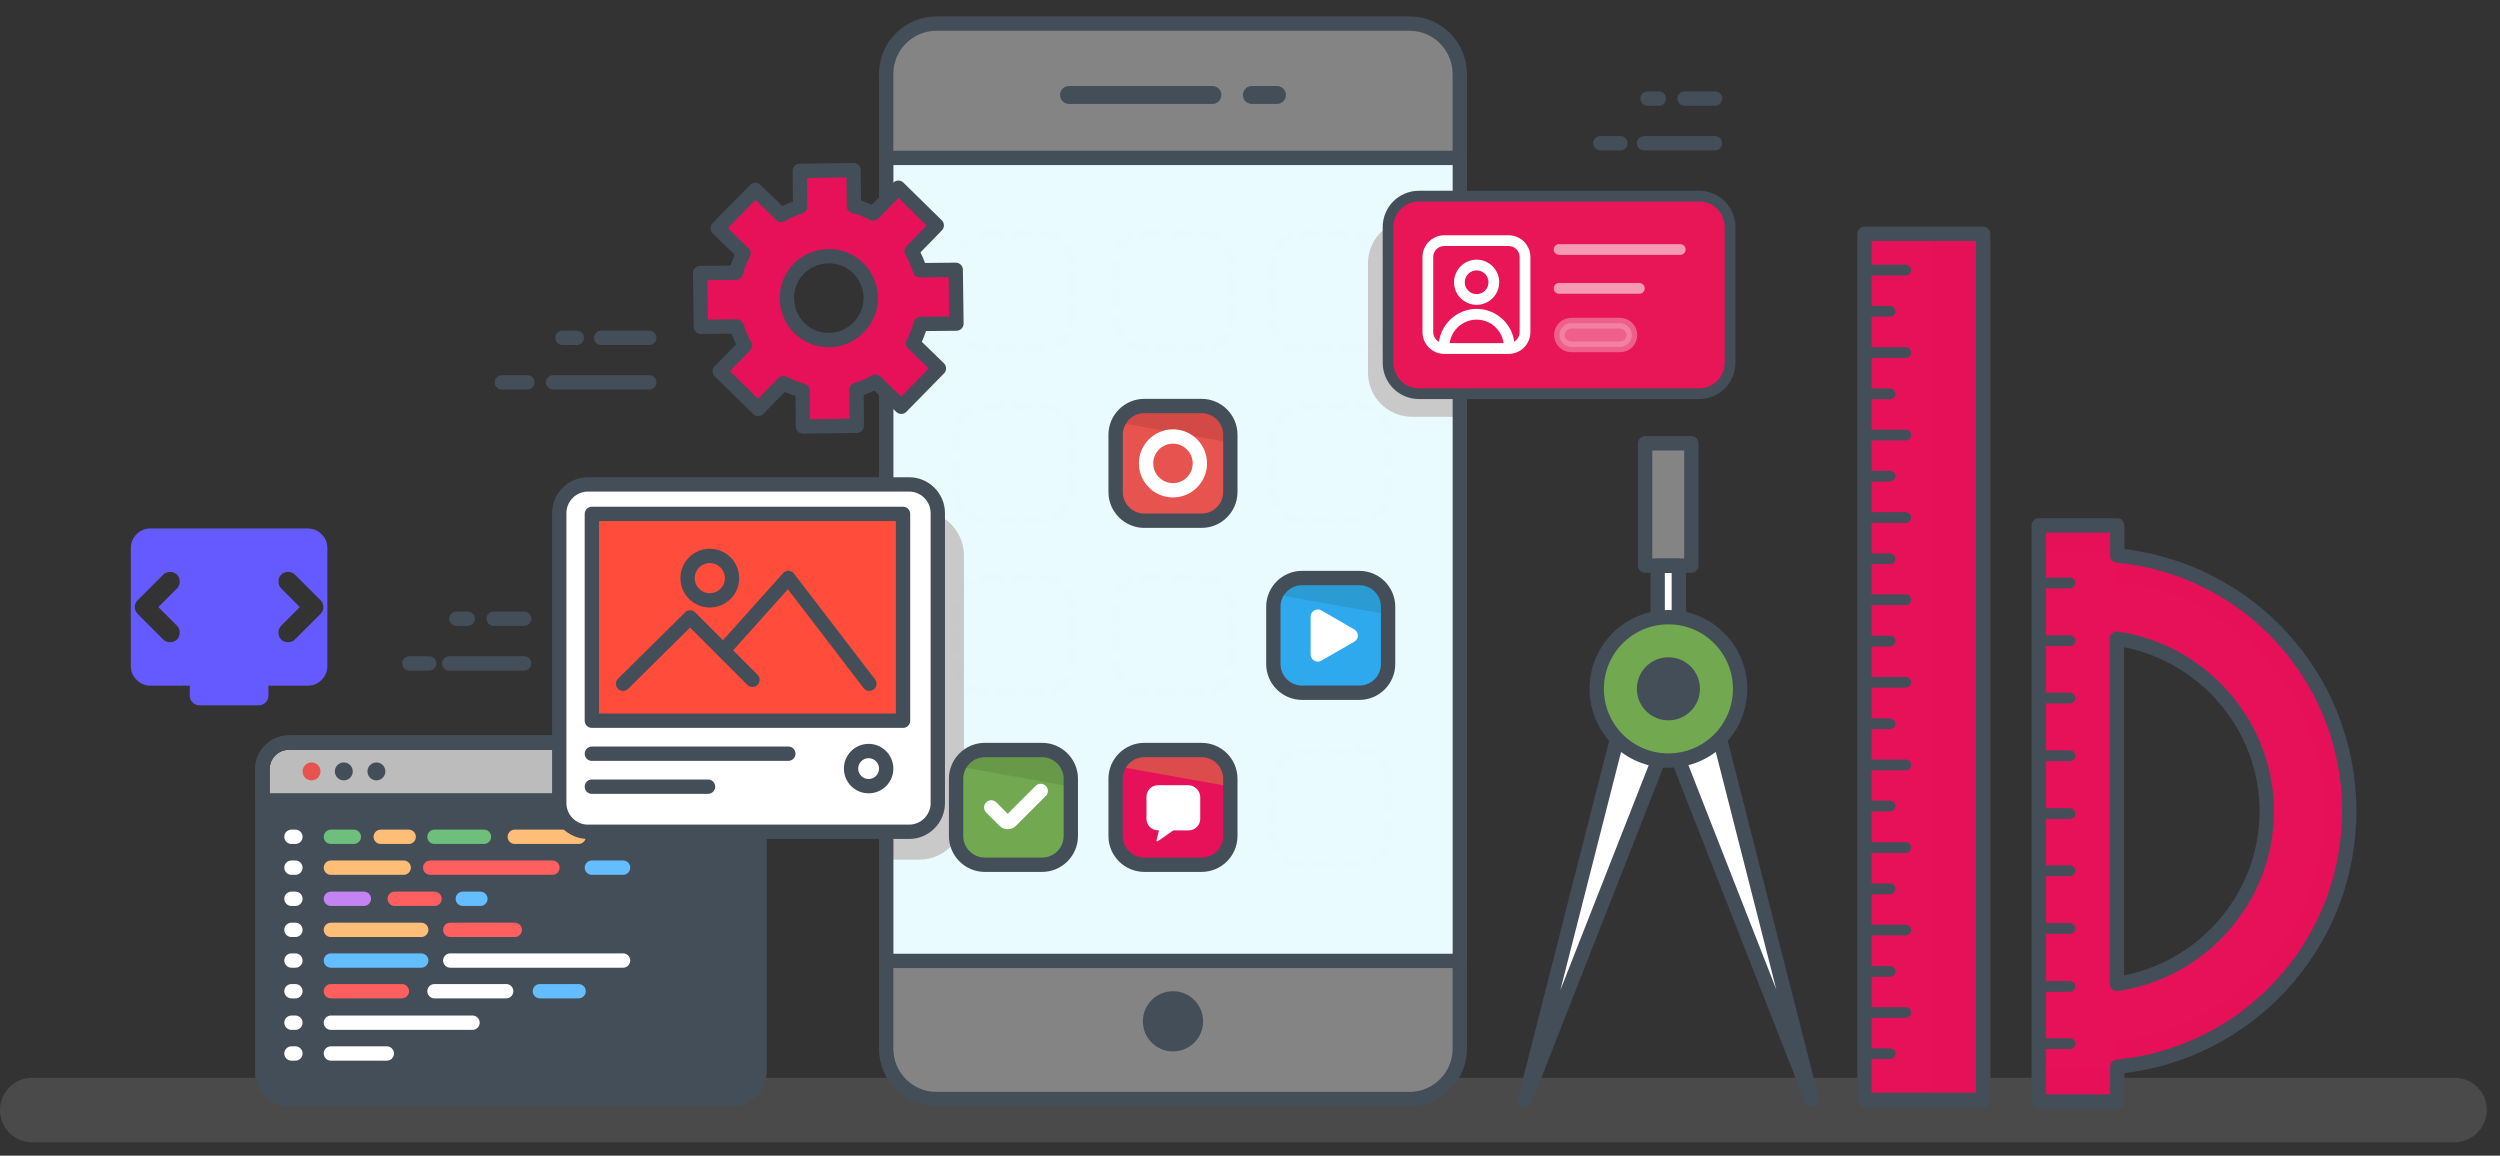 <svg width="106" height="49" viewBox="0 0 106 49" fill="none" xmlns="http://www.w3.org/2000/svg">
<rect x="0" y="0" width="106" height="49" fill="#333333" stroke="none"/>
<path opacity="0.28" d="M104.059 48.435H1.368C0.608 48.435 0 47.827 0 47.067C0 46.307 0.608 45.699 1.368 45.699H104.074C104.834 45.699 105.442 46.307 105.442 47.067C105.427 47.827 104.819 48.435 104.059 48.435Z" fill="#848484"/>
<path d="M99.606 34.392C99.606 28.737 95.319 24.086 89.771 23.554V22.277H86.442V46.704H89.771V45.229C95.304 44.697 99.606 40.046 99.606 34.392ZM89.756 41.718V27.081C93.313 27.597 96.11 30.683 96.11 34.407C96.11 38.116 93.313 41.201 89.756 41.718Z" fill="#E61158"/>
<path opacity="0.29" d="M89.756 23.554V22.277H86.427V46.704H89.756V45.229C95.304 44.697 99.591 40.061 99.591 34.392C99.606 28.737 95.304 24.086 89.756 23.554ZM89.756 44.105V45.366H86.64V23.387H89.756V24.679C94.635 25.15 98.572 29.315 98.572 34.392C98.587 39.468 94.65 43.633 89.756 44.105Z" fill="#E61158"/>
<path d="M99.606 34.392C99.606 28.737 95.319 24.086 89.771 23.554V22.277H86.442V46.704H89.771V45.229C95.304 44.697 99.606 40.046 99.606 34.392ZM89.756 41.718V27.081C93.313 27.597 96.11 30.683 96.11 34.407C96.11 38.116 93.313 41.201 89.756 41.718Z" stroke="#444E59" stroke-width="0.608" stroke-miterlimit="10" stroke-linecap="round" stroke-linejoin="round"/>
<path d="M87.765 44.25H86.427" stroke="#444E59" stroke-width="0.456" stroke-miterlimit="10" stroke-linecap="round" stroke-linejoin="round"/>
<path d="M87.765 41.824H86.427" stroke="#444E59" stroke-width="0.456" stroke-miterlimit="10" stroke-linecap="round" stroke-linejoin="round"/>
<path d="M87.765 39.367H86.427" stroke="#444E59" stroke-width="0.456" stroke-miterlimit="10" stroke-linecap="round" stroke-linejoin="round"/>
<path d="M87.765 36.922H86.427" stroke="#444E59" stroke-width="0.456" stroke-miterlimit="10" stroke-linecap="round" stroke-linejoin="round"/>
<path d="M87.765 34.496H86.427" stroke="#444E59" stroke-width="0.456" stroke-miterlimit="10" stroke-linecap="round" stroke-linejoin="round"/>
<path d="M87.765 32.043H86.427" stroke="#444E59" stroke-width="0.456" stroke-miterlimit="10" stroke-linecap="round" stroke-linejoin="round"/>
<path d="M87.765 29.598H86.427" stroke="#444E59" stroke-width="0.456" stroke-miterlimit="10" stroke-linecap="round" stroke-linejoin="round"/>
<path d="M87.765 27.164H86.427" stroke="#444E59" stroke-width="0.456" stroke-miterlimit="10" stroke-linecap="round" stroke-linejoin="round"/>
<path d="M87.765 24.719H86.427" stroke="#444E59" stroke-width="0.456" stroke-miterlimit="10" stroke-linecap="round" stroke-linejoin="round"/>
<path d="M84.086 9.914H79.055V46.637H84.086V9.914Z" fill="#E61158"/>
<path d="M84.086 9.914H79.055V46.637H84.086V9.914Z" fill="#E61158"/>
<path opacity="0.29" d="M84.086 9.914H81.898V46.637H84.086V9.914Z" fill="#E61158"/>
<path d="M84.086 9.914H79.055V46.637H84.086V9.914Z" stroke="#444E59" stroke-width="0.608" stroke-miterlimit="10" stroke-linecap="round" stroke-linejoin="round"/>
<path d="M80.803 42.93H79.055" stroke="#444E59" stroke-width="0.456" stroke-miterlimit="10" stroke-linecap="round" stroke-linejoin="round"/>
<path d="M80.134 44.676H79.055" stroke="#444E59" stroke-width="0.456" stroke-miterlimit="10" stroke-linecap="round" stroke-linejoin="round"/>
<path d="M80.803 39.434H79.055" stroke="#444E59" stroke-width="0.456" stroke-miterlimit="10" stroke-linecap="round" stroke-linejoin="round"/>
<path d="M80.134 41.188H79.055" stroke="#444E59" stroke-width="0.456" stroke-miterlimit="10" stroke-linecap="round" stroke-linejoin="round"/>
<path d="M80.803 35.938H79.055" stroke="#444E59" stroke-width="0.456" stroke-miterlimit="10" stroke-linecap="round" stroke-linejoin="round"/>
<path d="M80.134 37.688H79.055" stroke="#444E59" stroke-width="0.456" stroke-miterlimit="10" stroke-linecap="round" stroke-linejoin="round"/>
<path d="M80.803 32.434H79.055" stroke="#444E59" stroke-width="0.456" stroke-miterlimit="10" stroke-linecap="round" stroke-linejoin="round"/>
<path d="M80.134 34.176H79.055" stroke="#444E59" stroke-width="0.456" stroke-miterlimit="10" stroke-linecap="round" stroke-linejoin="round"/>
<path d="M80.803 28.93H79.055" stroke="#444E59" stroke-width="0.456" stroke-miterlimit="10" stroke-linecap="round" stroke-linejoin="round"/>
<path d="M80.134 30.688H79.055" stroke="#444E59" stroke-width="0.456" stroke-miterlimit="10" stroke-linecap="round" stroke-linejoin="round"/>
<path d="M80.803 25.43H79.055" stroke="#444E59" stroke-width="0.456" stroke-miterlimit="10" stroke-linecap="round" stroke-linejoin="round"/>
<path d="M80.134 27.184H79.055" stroke="#444E59" stroke-width="0.456" stroke-miterlimit="10" stroke-linecap="round" stroke-linejoin="round"/>
<path d="M80.803 21.945H79.055" stroke="#444E59" stroke-width="0.456" stroke-miterlimit="10" stroke-linecap="round" stroke-linejoin="round"/>
<path d="M80.134 23.691H79.055" stroke="#444E59" stroke-width="0.456" stroke-miterlimit="10" stroke-linecap="round" stroke-linejoin="round"/>
<path d="M80.803 18.445H79.055" stroke="#444E59" stroke-width="0.456" stroke-miterlimit="10" stroke-linecap="round" stroke-linejoin="round"/>
<path d="M80.134 20.191H79.055" stroke="#444E59" stroke-width="0.456" stroke-miterlimit="10" stroke-linecap="round" stroke-linejoin="round"/>
<path d="M80.803 14.949H79.055" stroke="#444E59" stroke-width="0.456" stroke-miterlimit="10" stroke-linecap="round" stroke-linejoin="round"/>
<path d="M80.134 16.699H79.055" stroke="#444E59" stroke-width="0.456" stroke-miterlimit="10" stroke-linecap="round" stroke-linejoin="round"/>
<path d="M80.803 11.453H79.055" stroke="#444E59" stroke-width="0.456" stroke-miterlimit="10" stroke-linecap="round" stroke-linejoin="round"/>
<path d="M80.134 13.199H79.055" stroke="#444E59" stroke-width="0.456" stroke-miterlimit="10" stroke-linecap="round" stroke-linejoin="round"/>
<path d="M71.714 18.797H69.753V23.98H71.714V18.797Z" fill="#848484"/>
<path opacity="0.25" d="M70.483 18.797H69.753V23.98H70.483V18.797Z" fill="#848484"/>
<path d="M71.714 18.797H69.753V23.98H71.714V18.797Z" stroke="#444E59" stroke-width="0.608" stroke-miterlimit="10" stroke-linecap="round" stroke-linejoin="round"/>
<path d="M71.182 23.992H70.285V26.5H71.182V23.992Z" fill="white"/>
<path d="M71.182 23.992H70.285V26.5H71.182V23.992Z" stroke="#444E59" stroke-width="0.608" stroke-miterlimit="10" stroke-linecap="round" stroke-linejoin="round"/>
<path d="M69.221 28.738L64.661 46.629L71.592 28.982L69.221 28.738Z" fill="white"/>
<path d="M69.221 28.738L64.661 46.629L71.592 28.982L69.221 28.738Z" stroke="#444E59" stroke-width="0.608" stroke-miterlimit="10" stroke-linecap="round" stroke-linejoin="round"/>
<path d="M72.261 28.738L76.821 46.629L69.905 28.982L72.261 28.738Z" fill="white"/>
<path d="M72.261 28.738L76.821 46.629L69.905 28.982L72.261 28.738Z" stroke="#444E59" stroke-width="0.608" stroke-miterlimit="10" stroke-linecap="round" stroke-linejoin="round"/>
<path d="M70.741 32.248C72.42 32.248 73.781 30.887 73.781 29.208C73.781 27.529 72.42 26.168 70.741 26.168C69.062 26.168 67.701 27.529 67.701 29.208C67.701 30.887 69.062 32.248 70.741 32.248Z" fill="#71A850"/>
<path opacity="0.4" d="M68.552 29.208C68.552 27.673 69.692 26.411 71.166 26.198C71.03 26.183 70.893 26.168 70.741 26.168C69.069 26.168 67.701 27.536 67.701 29.208C67.701 30.88 69.069 32.248 70.741 32.248C70.878 32.248 71.03 32.233 71.166 32.218C69.692 32.005 68.552 30.743 68.552 29.208Z" fill="#71A850"/>
<path d="M70.741 32.248C72.42 32.248 73.781 30.887 73.781 29.208C73.781 27.529 72.42 26.168 70.741 26.168C69.062 26.168 67.701 27.529 67.701 29.208C67.701 30.887 69.062 32.248 70.741 32.248Z" stroke="#444E59" stroke-width="0.608" stroke-miterlimit="10" stroke-linecap="round" stroke-linejoin="round"/>
<path d="M70.741 30.239C71.311 30.239 71.774 29.776 71.774 29.206C71.774 28.635 71.311 28.172 70.741 28.172C70.17 28.172 69.707 28.635 69.707 29.206C69.707 29.776 70.17 30.239 70.741 30.239Z" fill="#444E59"/>
<path d="M70.741 30.239C71.311 30.239 71.774 29.776 71.774 29.206C71.774 28.635 71.311 28.172 70.741 28.172C70.17 28.172 69.707 28.635 69.707 29.206C69.707 29.776 70.17 30.239 70.741 30.239Z" stroke="#444E59" stroke-width="0.608" stroke-miterlimit="10" stroke-linecap="round" stroke-linejoin="round"/>
<path d="M59.766 46.6H39.702C38.532 46.6 37.574 45.642 37.574 44.472V3.128C37.574 1.958 38.532 1 39.702 1H59.766C60.937 1 61.894 1.958 61.894 3.128V44.472C61.894 45.642 60.937 46.6 59.766 46.6Z" fill="#848484"/>
<path opacity="0.28" d="M59.766 1H58.49C59.66 1 60.618 1.958 60.618 3.128V44.472C60.618 45.642 59.66 46.6 58.49 46.6H59.782C60.952 46.6 61.91 45.642 61.91 44.472V3.128C61.894 1.942 60.937 1 59.766 1Z" fill="#848484"/>
<path opacity="0.48" d="M38.836 44.472V3.128C38.836 1.958 39.794 1 40.964 1H39.702C38.532 1 37.574 1.958 37.574 3.128V44.472C37.574 45.642 38.532 46.6 39.702 46.6H40.964C39.794 46.6 38.836 45.642 38.836 44.472Z" fill="#848484"/>
<path d="M59.766 46.6H39.702C38.532 46.6 37.574 45.642 37.574 44.472V3.128C37.574 1.958 38.532 1 39.702 1H59.766C60.937 1 61.894 1.958 61.894 3.128V44.472C61.894 45.642 60.937 46.6 59.766 46.6Z" stroke="#444E59" stroke-width="0.608" stroke-miterlimit="10" stroke-linecap="round" stroke-linejoin="round"/>
<path d="M61.897 40.743V6.695H37.577V40.743H61.897Z" fill="#E9FBFF"/>
<path d="M61.773 17.672H59.873C58.839 17.672 58.003 16.836 58.003 15.803V11.166C58.003 10.133 58.839 9.297 59.873 9.297H61.773V17.672Z" fill="#C9C9C9"/>
<path d="M38.973 36.45H37.574V21.66H38.973C40.022 21.66 40.873 22.511 40.873 23.56V34.55C40.858 35.599 40.022 36.45 38.973 36.45Z" fill="#C9C9C9"/>
<path d="M61.897 40.743V6.695H37.577V40.743H61.897Z" stroke="#444E59" stroke-width="0.608" stroke-miterlimit="10" stroke-linecap="round" stroke-linejoin="round"/>
<path d="M53.079 4.027H54.143" stroke="#444E59" stroke-width="0.76" stroke-miterlimit="10" stroke-linecap="round" stroke-linejoin="round"/>
<path d="M45.326 4.027H51.406" stroke="#444E59" stroke-width="0.76" stroke-miterlimit="10" stroke-linecap="round" stroke-linejoin="round"/>
<path opacity="0.29" d="M49.734 44.989C50.658 44.989 51.406 44.24 51.406 43.316C51.406 42.393 50.658 41.645 49.734 41.645C48.811 41.645 48.062 42.393 48.062 43.316C48.062 44.24 48.811 44.989 49.734 44.989Z" fill="#848484"/>
<path d="M49.734 44.581C50.44 44.581 51.011 44.009 51.011 43.304C51.011 42.599 50.44 42.027 49.734 42.027C49.029 42.027 48.458 42.599 48.458 43.304C48.458 44.009 49.029 44.581 49.734 44.581Z" fill="#444E59"/>
<g opacity="0.3">
<g opacity="0.3">
<g opacity="0.3">
<path opacity="0.3" d="M44.187 36.68H41.755C41.086 36.68 40.539 36.133 40.539 35.464V33.032C40.539 32.364 41.086 31.816 41.755 31.816H44.187C44.856 31.816 45.403 32.364 45.403 33.032V35.464C45.403 36.133 44.856 36.68 44.187 36.68Z" stroke="#444E59" stroke-width="0.304" stroke-linecap="round" stroke-linejoin="round" stroke-dasharray="0.62 0.62"/>
</g>
<g opacity="0.3">
<path opacity="0.3" d="M57.639 36.68H55.207C54.538 36.68 53.991 36.133 53.991 35.464V33.032C53.991 32.364 54.538 31.816 55.207 31.816H57.639C58.307 31.816 58.855 32.364 58.855 33.032V35.464C58.855 36.133 58.307 36.68 57.639 36.68Z" stroke="#444E59" stroke-width="0.304" stroke-linecap="round" stroke-linejoin="round" stroke-dasharray="0.62 0.62"/>
</g>
<g opacity="0.3">
<path opacity="0.3" d="M50.951 36.68H48.519C47.85 36.68 47.303 36.133 47.303 35.464V33.032C47.303 32.364 47.85 31.816 48.519 31.816H50.951C51.62 31.816 52.167 32.364 52.167 33.032V35.464C52.167 36.133 51.62 36.68 50.951 36.68Z" stroke="#444E59" stroke-width="0.304" stroke-linecap="round" stroke-linejoin="round" stroke-dasharray="0.62 0.62"/>
</g>
</g>
<g opacity="0.3">
<g opacity="0.3">
<path opacity="0.3" d="M44.187 29.38H41.755C41.086 29.38 40.539 28.832 40.539 28.164V25.732C40.539 25.063 41.086 24.516 41.755 24.516H44.187C44.856 24.516 45.403 25.063 45.403 25.732V28.164C45.403 28.832 44.856 29.38 44.187 29.38Z" stroke="#444E59" stroke-width="0.304" stroke-linecap="round" stroke-linejoin="round" stroke-dasharray="0.62 0.62"/>
</g>
<g opacity="0.3">
<path opacity="0.3" d="M57.639 29.38H55.206C54.538 29.38 53.99 28.832 53.99 28.164V25.732C53.99 25.063 54.538 24.516 55.206 24.516H57.639C58.307 24.516 58.855 25.063 58.855 25.732V28.164C58.855 28.832 58.307 29.38 57.639 29.38Z" stroke="#444E59" stroke-width="0.304" stroke-linecap="round" stroke-linejoin="round" stroke-dasharray="0.62 0.62"/>
</g>
<g opacity="0.3">
<path opacity="0.3" d="M50.951 29.38H48.519C47.85 29.38 47.303 28.832 47.303 28.164V25.732C47.303 25.063 47.85 24.516 48.519 24.516H50.951C51.62 24.516 52.167 25.063 52.167 25.732V28.164C52.167 28.832 51.62 29.38 50.951 29.38Z" stroke="#444E59" stroke-width="0.304" stroke-linecap="round" stroke-linejoin="round" stroke-dasharray="0.62 0.62"/>
</g>
</g>
<g opacity="0.3">
<g opacity="0.3">
<path opacity="0.3" d="M44.187 22.075H41.755C41.086 22.075 40.538 21.528 40.538 20.859V18.427C40.538 17.758 41.086 17.211 41.755 17.211H44.187C44.855 17.211 45.403 17.758 45.403 18.427V20.859C45.403 21.528 44.855 22.075 44.187 22.075Z" stroke="#444E59" stroke-width="0.304" stroke-linecap="round" stroke-linejoin="round" stroke-dasharray="0.62 0.62"/>
</g>
<g opacity="0.3">
<path opacity="0.3" d="M57.638 22.075H55.206C54.537 22.075 53.99 21.528 53.99 20.859V18.427C53.99 17.758 54.537 17.211 55.206 17.211H57.638C58.307 17.211 58.854 17.758 58.854 18.427V20.859C58.854 21.528 58.307 22.075 57.638 22.075Z" stroke="#444E59" stroke-width="0.304" stroke-linecap="round" stroke-linejoin="round" stroke-dasharray="0.62 0.62"/>
</g>
<g opacity="0.3">
<path opacity="0.3" d="M50.95 22.075H48.519C47.85 22.075 47.303 21.528 47.303 20.859V18.427C47.303 17.758 47.85 17.211 48.519 17.211H50.95C51.619 17.211 52.166 17.758 52.166 18.427V20.859C52.166 21.528 51.619 22.075 50.95 22.075Z" stroke="#444E59" stroke-width="0.304" stroke-linecap="round" stroke-linejoin="round" stroke-dasharray="0.62 0.62"/>
</g>
</g>
<g opacity="0.3">
<g opacity="0.3">
<path opacity="0.3" d="M44.187 14.786H41.755C41.086 14.786 40.539 14.239 40.539 13.57V11.138C40.539 10.469 41.086 9.922 41.755 9.922H44.187C44.856 9.922 45.403 10.469 45.403 11.138V13.57C45.403 14.239 44.856 14.786 44.187 14.786Z" stroke="#444E59" stroke-width="0.304" stroke-linecap="round" stroke-linejoin="round" stroke-dasharray="0.62 0.62"/>
</g>
<g opacity="0.3">
<path opacity="0.3" d="M57.639 14.786H55.206C54.538 14.786 53.99 14.239 53.99 13.57V11.138C53.99 10.469 54.538 9.922 55.206 9.922H57.639C58.307 9.922 58.855 10.469 58.855 11.138V13.57C58.855 14.239 58.307 14.786 57.639 14.786Z" stroke="#444E59" stroke-width="0.304" stroke-linecap="round" stroke-linejoin="round" stroke-dasharray="0.62 0.62"/>
</g>
<g opacity="0.3">
<path opacity="0.3" d="M50.951 14.786H48.519C47.85 14.786 47.303 14.239 47.303 13.57V11.138C47.303 10.469 47.85 9.922 48.519 9.922H50.951C51.62 9.922 52.167 10.469 52.167 11.138V13.57C52.167 14.239 51.62 14.786 50.951 14.786Z" stroke="#444E59" stroke-width="0.304" stroke-linecap="round" stroke-linejoin="round" stroke-dasharray="0.62 0.62"/>
</g>
</g>
</g>
<path d="M44.186 36.665H41.754C41.086 36.665 40.538 36.118 40.538 35.449V33.017C40.538 32.348 41.086 31.801 41.754 31.801H44.186C44.855 31.801 45.402 32.348 45.402 33.017V35.449C45.402 36.118 44.855 36.665 44.186 36.665Z" fill="#71A850"/>
<path opacity="0.52" d="M44.186 31.801H41.754C41.268 31.801 40.842 32.09 40.66 32.5L45.402 33.351V33.017C45.402 32.348 44.855 31.801 44.186 31.801Z" fill="#5F8C42"/>
<path d="M44.186 36.665H41.754C41.086 36.665 40.538 36.118 40.538 35.449V33.017C40.538 32.348 41.086 31.801 41.754 31.801H44.186C44.855 31.801 45.402 32.348 45.402 33.017V35.449C45.402 36.118 44.855 36.665 44.186 36.665Z" stroke="#444E59" stroke-width="0.608" stroke-miterlimit="10" stroke-linecap="round" stroke-linejoin="round"/>
<path d="M50.95 36.665H48.518C47.85 36.665 47.302 36.118 47.302 35.449V33.017C47.302 32.348 47.85 31.801 48.518 31.801H50.95C51.619 31.801 52.166 32.348 52.166 33.017V35.449C52.166 36.118 51.619 36.665 50.95 36.665Z" fill="#E61158"/>
<path opacity="0.52" d="M50.95 31.801H48.518C48.032 31.801 47.606 32.09 47.424 32.5L52.166 33.351V33.017C52.166 32.348 51.619 31.801 50.95 31.801Z" fill="#D38444"/>
<path d="M50.95 36.665H48.518C47.85 36.665 47.302 36.118 47.302 35.449V33.017C47.302 32.348 47.85 31.801 48.518 31.801H50.95C51.619 31.801 52.166 32.348 52.166 33.017V35.449C52.166 36.118 51.619 36.665 50.95 36.665Z" stroke="#444E59" stroke-width="0.608" stroke-miterlimit="10" stroke-linecap="round" stroke-linejoin="round"/>
<path d="M57.639 29.372H55.206C54.538 29.372 53.99 28.825 53.99 28.156V25.724C53.99 25.055 54.538 24.508 55.206 24.508H57.639C58.307 24.508 58.855 25.055 58.855 25.724V28.156C58.855 28.825 58.307 29.372 57.639 29.372Z" fill="#2FA9ED"/>
<path opacity="0.52" d="M57.638 24.508H55.206C54.72 24.508 54.294 24.797 54.112 25.207L58.854 26.058V25.724C58.854 25.055 58.307 24.508 57.638 24.508Z" fill="#288FBC"/>
<path d="M57.639 29.372H55.206C54.538 29.372 53.99 28.825 53.99 28.156V25.724C53.99 25.055 54.538 24.508 55.206 24.508H57.639C58.307 24.508 58.855 25.055 58.855 25.724V28.156C58.855 28.825 58.307 29.372 57.639 29.372Z" stroke="#444E59" stroke-width="0.608" stroke-miterlimit="10" stroke-linecap="round" stroke-linejoin="round"/>
<path d="M50.95 22.079H48.518C47.85 22.079 47.302 21.532 47.302 20.863V18.431C47.302 17.762 47.85 17.215 48.518 17.215H50.95C51.619 17.215 52.166 17.762 52.166 18.431V20.863C52.166 21.532 51.619 22.079 50.95 22.079Z" fill="#E7534E"/>
<path opacity="0.52" d="M50.95 17.215H48.518C48.032 17.215 47.606 17.504 47.424 17.914L52.166 18.765V18.431C52.166 17.762 51.619 17.215 50.95 17.215Z" fill="#BF4040"/>
<path d="M50.95 22.079H48.518C47.85 22.079 47.302 21.532 47.302 20.863V18.431C47.302 17.762 47.85 17.215 48.518 17.215H50.95C51.619 17.215 52.166 17.762 52.166 18.431V20.863C52.166 21.532 51.619 22.079 50.95 22.079Z" stroke="#444E59" stroke-width="0.608" stroke-miterlimit="10" stroke-linecap="round" stroke-linejoin="round"/>
<path d="M56.027 25.883L57.425 26.689C57.623 26.81 57.623 27.099 57.425 27.205L56.027 28.011C55.829 28.133 55.571 27.98 55.571 27.753V26.141C55.571 25.913 55.829 25.761 56.027 25.883Z" fill="white"/>
<path d="M50.373 33.293H49.096C48.822 33.293 48.61 33.521 48.61 33.779V34.722C48.61 34.995 48.838 35.208 49.096 35.208H49.142L49.035 35.634C49.02 35.664 49.066 35.695 49.096 35.664L49.75 35.208H50.403C50.677 35.208 50.89 34.98 50.89 34.722V33.779C50.874 33.506 50.646 33.293 50.373 33.293Z" fill="white"/>
<path d="M42.028 34.234L42.59 34.797C42.666 34.873 42.788 34.873 42.864 34.797L44.126 33.535" stroke="white" stroke-width="0.608" stroke-miterlimit="10" stroke-linecap="round" stroke-linejoin="round"/>
<path d="M49.734 20.788C50.364 20.788 50.874 20.277 50.874 19.648C50.874 19.018 50.364 18.508 49.734 18.508C49.105 18.508 48.594 19.018 48.594 19.648C48.594 20.277 49.105 20.788 49.734 20.788Z" stroke="white" stroke-width="0.608" stroke-miterlimit="10" stroke-linecap="round" stroke-linejoin="round"/>
<path d="M40.553 13.72L40.523 11.44L39.003 11.456C38.912 11.167 38.806 10.908 38.654 10.65L39.718 9.556L38.091 7.96L37.027 9.054C36.769 8.917 36.495 8.811 36.206 8.735L36.191 7.215L33.911 7.245L33.926 8.765C33.638 8.856 33.379 8.963 33.121 9.115L32.026 8.051L30.43 9.677L31.525 10.741C31.388 11 31.282 11.273 31.206 11.562L29.686 11.577L29.716 13.857L31.236 13.842C31.327 14.131 31.433 14.389 31.585 14.648L30.521 15.742L32.148 17.338L33.212 16.244C33.47 16.38 33.744 16.487 34.033 16.563L34.048 18.083L36.328 18.052L36.313 16.532C36.602 16.441 36.86 16.335 37.118 16.183L38.213 17.247L39.809 15.62L38.714 14.556C38.851 14.298 38.958 14.024 39.033 13.736L40.553 13.72ZM35.157 14.42C34.169 14.435 33.379 13.644 33.364 12.656C33.349 11.668 34.139 10.878 35.127 10.863C36.115 10.848 36.906 11.638 36.921 12.626C36.921 13.614 36.13 14.404 35.157 14.42Z" fill="white"/>
<path d="M40.553 13.72L40.523 11.44L39.003 11.456C38.912 11.167 38.806 10.908 38.654 10.65L39.718 9.556L38.091 7.96L37.027 9.054C36.769 8.917 36.495 8.811 36.206 8.735L36.191 7.215L33.911 7.245L33.926 8.765C33.638 8.856 33.379 8.963 33.121 9.115L32.026 8.051L30.43 9.677L31.525 10.741C31.388 11 31.282 11.273 31.206 11.562L29.686 11.577L29.716 13.857L31.236 13.842C31.327 14.131 31.433 14.389 31.585 14.648L30.521 15.742L32.148 17.338L33.212 16.244C33.47 16.38 33.744 16.487 34.033 16.563L34.048 18.083L36.328 18.052L36.313 16.532C36.602 16.441 36.86 16.335 37.118 16.183L38.213 17.247L39.809 15.62L38.714 14.556C38.851 14.298 38.958 14.024 39.033 13.736L40.553 13.72ZM35.157 14.42C34.169 14.435 33.379 13.644 33.364 12.656C33.349 11.668 34.139 10.878 35.127 10.863C36.115 10.848 36.906 11.638 36.921 12.626C36.921 13.614 36.13 14.404 35.157 14.42Z" fill="#E61158"/>
<path d="M40.553 13.72L40.523 11.44L39.003 11.456C38.912 11.167 38.806 10.908 38.654 10.65L39.718 9.556L38.091 7.96L37.027 9.054C36.769 8.917 36.495 8.811 36.206 8.735L36.191 7.215L33.911 7.245L33.926 8.765C33.638 8.856 33.379 8.963 33.121 9.115L32.026 8.051L30.43 9.677L31.525 10.741C31.388 11 31.282 11.273 31.206 11.562L29.686 11.577L29.716 13.857L31.236 13.842C31.327 14.131 31.433 14.389 31.585 14.648L30.521 15.742L32.148 17.338L33.212 16.244C33.47 16.38 33.744 16.487 34.033 16.563L34.048 18.083L36.328 18.052L36.313 16.532C36.602 16.441 36.86 16.335 37.118 16.183L38.213 17.247L39.809 15.62L38.714 14.556C38.851 14.298 38.958 14.024 39.033 13.736L40.553 13.72ZM35.157 14.42C34.169 14.435 33.379 13.644 33.364 12.656C33.349 11.668 34.139 10.878 35.127 10.863C36.115 10.848 36.906 11.638 36.921 12.626C36.921 13.614 36.13 14.404 35.157 14.42Z" fill="#E61158"/>
<g opacity="0.29">
<path opacity="0.29" d="M39.976 11.449H40.538V11.434L39.976 11.449Z" fill="#E61158"/>
<path opacity="0.29" d="M38 9.063L38.593 8.455L38.106 7.969L37.316 8.774C37.559 8.85 37.787 8.942 38 9.063Z" fill="#E61158"/>
<path opacity="0.29" d="M36.07 10.855C35.903 10.855 35.751 10.886 35.614 10.916C36.359 11.129 36.906 11.798 36.906 12.604C36.921 13.424 36.359 14.123 35.614 14.336C35.766 14.382 35.948 14.412 36.115 14.397C37.103 14.382 37.879 13.576 37.879 12.604C37.879 11.631 37.058 10.855 36.07 10.855Z" fill="#E61158"/>
<path opacity="0.29" d="M33.805 8.807L34.109 9.095C34.367 8.959 34.626 8.837 34.914 8.746L34.899 7.226L36.206 7.211V7.195L33.926 7.226L33.942 8.746C33.911 8.776 33.85 8.791 33.805 8.807Z" fill="#E61158"/>
<path opacity="0.29" d="M34.99 16.55C34.702 16.474 34.428 16.367 34.17 16.23L33.896 16.519C33.942 16.535 33.987 16.55 34.033 16.565L34.048 18.085L35.006 18.07L34.99 16.55Z" fill="#E61158"/>
<path opacity="0.29" d="M30.674 11.558L32.194 11.543C32.27 11.254 32.376 10.98 32.513 10.722L31.419 9.658L32.543 8.518L32.057 8.031L30.461 9.658L31.555 10.722C31.419 10.98 31.312 11.254 31.236 11.543L29.716 11.558L29.747 13.838L30.704 13.822L30.674 11.558Z" fill="#E61158"/>
<path opacity="0.29" d="M38.076 16.184C37.863 16.305 37.651 16.396 37.422 16.472L38.213 17.248L38.684 16.761L38.076 16.184Z" fill="#E61158"/>
<path opacity="0.29" d="M31.495 15.709L32.559 14.614C32.422 14.356 32.3 14.097 32.209 13.809L31.252 13.824C31.343 14.097 31.449 14.371 31.586 14.614L30.522 15.709L32.148 17.305L32.62 16.818L31.495 15.709Z" fill="#E61158"/>
</g>
<path d="M40.553 13.72L40.523 11.44L39.003 11.456C38.912 11.167 38.806 10.908 38.654 10.65L39.718 9.556L38.091 7.96L37.027 9.054C36.769 8.917 36.495 8.811 36.206 8.735L36.191 7.215L33.911 7.245L33.926 8.765C33.638 8.856 33.379 8.963 33.121 9.115L32.026 8.051L30.43 9.677L31.525 10.741C31.388 11 31.282 11.273 31.206 11.562L29.686 11.577L29.716 13.857L31.236 13.842C31.327 14.131 31.433 14.389 31.585 14.648L30.521 15.742L32.148 17.338L33.212 16.244C33.47 16.38 33.744 16.487 34.033 16.563L34.048 18.083L36.328 18.052L36.313 16.532C36.602 16.441 36.86 16.335 37.118 16.183L38.213 17.247L39.809 15.62L38.714 14.556C38.851 14.298 38.958 14.024 39.033 13.736L40.553 13.72ZM35.157 14.42C34.169 14.435 33.379 13.644 33.364 12.656C33.349 11.668 34.139 10.878 35.127 10.863C36.115 10.848 36.906 11.638 36.921 12.626C36.921 13.614 36.13 14.404 35.157 14.42Z" stroke="#444E59" stroke-width="0.608" stroke-miterlimit="10" stroke-linecap="round" stroke-linejoin="round"/>
<path d="M31.054 46.597H12.251C11.628 46.597 11.127 46.096 11.127 45.472V32.613C11.127 31.99 11.628 31.488 12.251 31.488H31.069C31.692 31.488 32.194 31.99 32.194 32.613V45.472C32.178 46.096 31.677 46.597 31.054 46.597Z" fill="#444E59"/>
<path d="M32.178 33.935H11.127V32.613C11.127 31.99 11.628 31.488 12.251 31.488H31.069C31.692 31.488 32.194 31.99 32.194 32.613V33.935H32.178Z" fill="#BCBCBC"/>
<path d="M31.054 46.597H12.251C11.628 46.597 11.127 46.096 11.127 45.472V32.613C11.127 31.99 11.628 31.488 12.251 31.488H31.069C31.692 31.488 32.194 31.99 32.194 32.613V45.472C32.178 46.096 31.677 46.597 31.054 46.597Z" stroke="#444E59" stroke-width="0.608" stroke-miterlimit="10" stroke-linecap="round" stroke-linejoin="round"/>
<path d="M31.054 46.597H12.251C11.628 46.597 11.127 46.096 11.127 45.472V32.613C11.127 31.99 11.628 31.488 12.251 31.488H31.069C31.692 31.488 32.194 31.99 32.194 32.613V45.472C32.178 46.096 31.677 46.597 31.054 46.597Z" stroke="#444E59" stroke-width="0.608" stroke-miterlimit="10" stroke-linecap="round" stroke-linejoin="round"/>
<path d="M32.178 33.935H11.127V32.613C11.127 31.99 11.628 31.488 12.251 31.488H31.069C31.692 31.488 32.194 31.99 32.194 32.613V33.935H32.178Z" stroke="#444E59" stroke-width="0.608" stroke-miterlimit="10" stroke-linecap="round" stroke-linejoin="round"/>
<path d="M14.03 44.668H16.401" stroke="white" stroke-width="0.608" stroke-miterlimit="10" stroke-linecap="round" stroke-linejoin="round"/>
<path d="M12.358 44.668H12.525" stroke="white" stroke-width="0.608" stroke-miterlimit="10" stroke-linecap="round" stroke-linejoin="round"/>
<path d="M14.03 43.363H20.034" stroke="white" stroke-width="0.608" stroke-miterlimit="10" stroke-linecap="round" stroke-linejoin="round"/>
<path d="M12.358 43.363H12.525" stroke="white" stroke-width="0.608" stroke-miterlimit="10" stroke-linecap="round" stroke-linejoin="round"/>
<path d="M22.891 42.027H24.533" stroke="#64BDFF" stroke-width="0.608" stroke-miterlimit="10" stroke-linecap="round" stroke-linejoin="round"/>
<path d="M18.422 42.027H21.462" stroke="white" stroke-width="0.608" stroke-miterlimit="10" stroke-linecap="round" stroke-linejoin="round"/>
<path d="M14.03 42.027H17.039" stroke="#FF5F5F" stroke-width="0.608" stroke-miterlimit="10" stroke-linecap="round" stroke-linejoin="round"/>
<path d="M12.358 42.027H12.525" stroke="white" stroke-width="0.608" stroke-miterlimit="10" stroke-linecap="round" stroke-linejoin="round"/>
<path d="M19.091 40.727H26.418" stroke="white" stroke-width="0.608" stroke-miterlimit="10" stroke-linecap="round" stroke-linejoin="round"/>
<path d="M14.03 40.727H17.86" stroke="#64BDFF" stroke-width="0.608" stroke-miterlimit="10" stroke-linecap="round" stroke-linejoin="round"/>
<path d="M12.358 40.727H12.525" stroke="white" stroke-width="0.608" stroke-miterlimit="10" stroke-linecap="round" stroke-linejoin="round"/>
<path d="M19.091 39.426H21.827" stroke="#FF5F5F" stroke-width="0.608" stroke-miterlimit="10" stroke-linecap="round" stroke-linejoin="round"/>
<path d="M14.03 39.426H17.86" stroke="#FFBE78" stroke-width="0.608" stroke-miterlimit="10" stroke-linecap="round" stroke-linejoin="round"/>
<path d="M12.358 39.426H12.525" stroke="white" stroke-width="0.608" stroke-miterlimit="10" stroke-linecap="round" stroke-linejoin="round"/>
<path d="M19.623 38.109H20.368" stroke="#64BDFF" stroke-width="0.608" stroke-miterlimit="10" stroke-linecap="round" stroke-linejoin="round"/>
<path d="M16.735 38.109H18.423" stroke="#FF5F5F" stroke-width="0.608" stroke-miterlimit="10" stroke-linecap="round" stroke-linejoin="round"/>
<path d="M14.03 38.109H15.428" stroke="#C383F2" stroke-width="0.608" stroke-miterlimit="10" stroke-linecap="round" stroke-linejoin="round"/>
<path d="M12.358 38.109H12.525" stroke="white" stroke-width="0.608" stroke-miterlimit="10" stroke-linecap="round" stroke-linejoin="round"/>
<path d="M25.095 36.789H26.418" stroke="#64BDFF" stroke-width="0.608" stroke-miterlimit="10" stroke-linecap="round" stroke-linejoin="round"/>
<path d="M18.24 36.789H23.423" stroke="#FF5F5F" stroke-width="0.608" stroke-miterlimit="10" stroke-linecap="round" stroke-linejoin="round"/>
<path d="M14.03 36.789H17.115" stroke="#FFBE78" stroke-width="0.608" stroke-miterlimit="10" stroke-linecap="round" stroke-linejoin="round"/>
<path d="M12.358 36.789H12.525" stroke="white" stroke-width="0.608" stroke-miterlimit="10" stroke-linecap="round" stroke-linejoin="round"/>
<path d="M21.827 35.48H24.533" stroke="#FFBE78" stroke-width="0.608" stroke-miterlimit="10" stroke-linecap="round" stroke-linejoin="round"/>
<path d="M18.422 35.48H20.52" stroke="#6DBF7B" stroke-width="0.608" stroke-miterlimit="10" stroke-linecap="round" stroke-linejoin="round"/>
<path d="M16.143 35.48H17.328" stroke="#FFBE78" stroke-width="0.608" stroke-miterlimit="10" stroke-linecap="round" stroke-linejoin="round"/>
<path d="M14.03 35.48H15.002" stroke="#6DBF7B" stroke-width="0.608" stroke-miterlimit="10" stroke-linecap="round" stroke-linejoin="round"/>
<path d="M12.358 35.48H12.525" stroke="white" stroke-width="0.608" stroke-miterlimit="10" stroke-linecap="round" stroke-linejoin="round"/>
<path d="M13.209 33.088C13.419 33.088 13.589 32.918 13.589 32.708C13.589 32.498 13.419 32.328 13.209 32.328C12.999 32.328 12.829 32.498 12.829 32.708C12.829 32.918 12.999 33.088 13.209 33.088Z" fill="#E7534E"/>
<path d="M14.577 33.088C14.787 33.088 14.957 32.918 14.957 32.708C14.957 32.498 14.787 32.328 14.577 32.328C14.367 32.328 14.197 32.498 14.197 32.708C14.197 32.918 14.367 33.088 14.577 33.088Z" fill="#444E59"/>
<path d="M15.96 33.088C16.17 33.088 16.34 32.918 16.34 32.708C16.34 32.498 16.17 32.328 15.96 32.328C15.75 32.328 15.58 32.498 15.58 32.708C15.58 32.918 15.75 33.088 15.96 33.088Z" fill="#444E59"/>
<path d="M38.547 35.268H24.928C24.259 35.268 23.712 34.721 23.712 34.052V21.755C23.712 21.086 24.259 20.539 24.928 20.539H38.547C39.216 20.539 39.763 21.086 39.763 21.755V34.052C39.763 34.721 39.216 35.268 38.547 35.268Z" fill="white"/>
<path d="M38.547 35.268H24.928C24.259 35.268 23.712 34.721 23.712 34.052V21.755C23.712 21.086 24.259 20.539 24.928 20.539H38.547C39.216 20.539 39.763 21.086 39.763 21.755V34.052C39.763 34.721 39.216 35.268 38.547 35.268Z" fill="white"/>
<path d="M38.547 35.268H24.928C24.259 35.268 23.712 34.721 23.712 34.052V21.755C23.712 21.086 24.259 20.539 24.928 20.539H38.547C39.216 20.539 39.763 21.086 39.763 21.755V34.052C39.763 34.721 39.216 35.268 38.547 35.268Z" stroke="#444E59" stroke-width="0.608" stroke-miterlimit="10" stroke-linecap="round" stroke-linejoin="round"/>
<path d="M38.289 21.789H25.095V30.559H38.289V21.789Z" fill="#FF4C3B"/>
<path d="M38.289 21.789H25.095V30.559H38.289V21.789Z" stroke="#444E59" stroke-width="0.608" stroke-miterlimit="10" stroke-linecap="round" stroke-linejoin="round"/>
<path d="M25.095 31.957H33.425" stroke="#444E59" stroke-width="0.608" stroke-miterlimit="10" stroke-linecap="round" stroke-linejoin="round"/>
<path d="M25.095 33.355H30.02" stroke="#444E59" stroke-width="0.608" stroke-miterlimit="10" stroke-linecap="round" stroke-linejoin="round"/>
<path d="M26.418 28.992L29.26 26.18L31.905 28.825" stroke="#444E59" stroke-width="0.608" stroke-miterlimit="10" stroke-linecap="round" stroke-linejoin="round"/>
<path d="M36.86 28.992L33.425 24.508L30.674 27.578" stroke="#444E59" stroke-width="0.608" stroke-miterlimit="10" stroke-linecap="round" stroke-linejoin="round"/>
<path d="M36.83 33.333C37.241 33.333 37.574 33 37.574 32.589C37.574 32.177 37.241 31.844 36.83 31.844C36.418 31.844 36.085 32.177 36.085 32.589C36.085 33 36.418 33.333 36.83 33.333Z" stroke="#444E59" stroke-width="0.608" stroke-miterlimit="10" stroke-linecap="round" stroke-linejoin="round"/>
<path d="M30.096 25.455C30.616 25.455 31.038 25.033 31.038 24.513C31.038 23.992 30.616 23.57 30.096 23.57C29.576 23.57 29.154 23.992 29.154 24.513C29.154 25.033 29.576 25.455 30.096 25.455Z" fill="#E61158"/>
<path d="M30.096 25.455C30.616 25.455 31.038 25.033 31.038 24.513C31.038 23.992 30.616 23.57 30.096 23.57C29.576 23.57 29.154 23.992 29.154 24.513C29.154 25.033 29.576 25.455 30.096 25.455Z" fill="#FF4C3B" stroke="#444E59" stroke-width="0.608" stroke-miterlimit="10" stroke-linecap="round" stroke-linejoin="round"/>
<path d="M23.454 16.211H27.527" stroke="#444E59" stroke-width="0.608" stroke-miterlimit="10" stroke-linecap="round" stroke-linejoin="round"/>
<path d="M21.28 16.211H22.359" stroke="#444E59" stroke-width="0.608" stroke-miterlimit="10" stroke-linecap="round" stroke-linejoin="round"/>
<path d="M25.491 14.324H27.527" stroke="#444E59" stroke-width="0.608" stroke-miterlimit="10" stroke-linecap="round" stroke-linejoin="round"/>
<path d="M23.849 14.324H24.457" stroke="#444E59" stroke-width="0.608" stroke-miterlimit="10" stroke-linecap="round" stroke-linejoin="round"/>
<path d="M19.046 28.129H22.222" stroke="#444E59" stroke-width="0.608" stroke-miterlimit="10" stroke-linecap="round" stroke-linejoin="round"/>
<path d="M17.358 28.129H18.195" stroke="#444E59" stroke-width="0.608" stroke-miterlimit="10" stroke-linecap="round" stroke-linejoin="round"/>
<path d="M20.931 26.234H22.223" stroke="#444E59" stroke-width="0.608" stroke-miterlimit="10" stroke-linecap="round" stroke-linejoin="round"/>
<path d="M19.35 26.234H19.836" stroke="#444E59" stroke-width="0.608" stroke-miterlimit="10" stroke-linecap="round" stroke-linejoin="round"/>
<path d="M69.707 6.074H72.717" stroke="#444E59" stroke-width="0.608" stroke-miterlimit="10" stroke-linecap="round" stroke-linejoin="round"/>
<path d="M67.853 6.074H68.704" stroke="#444E59" stroke-width="0.608" stroke-miterlimit="10" stroke-linecap="round" stroke-linejoin="round"/>
<path d="M71.425 4.18H72.717" stroke="#444E59" stroke-width="0.608" stroke-miterlimit="10" stroke-linecap="round" stroke-linejoin="round"/>
<path d="M69.859 4.18H70.331" stroke="#444E59" stroke-width="0.608" stroke-miterlimit="10" stroke-linecap="round" stroke-linejoin="round"/>
<path d="M72.048 16.692H60.162C59.432 16.692 58.855 16.099 58.855 15.384V9.624C58.855 8.894 59.447 8.316 60.162 8.316H72.048C72.778 8.316 73.355 8.909 73.355 9.624V15.369C73.355 16.099 72.778 16.692 72.048 16.692Z" fill="#E81656"/>
<path d="M72.048 16.692H60.162C59.432 16.692 58.855 16.099 58.855 15.384V9.624C58.855 8.894 59.447 8.316 60.162 8.316H72.048C72.778 8.316 73.355 8.909 73.355 9.624V15.369C73.355 16.099 72.778 16.692 72.048 16.692Z" stroke="#444E59" stroke-width="0.456" stroke-miterlimit="10" stroke-linecap="round" stroke-linejoin="round"/>
<path opacity="0.56" d="M66.105 10.578H71.242" stroke="white" stroke-width="0.456" stroke-miterlimit="10" stroke-linecap="round" stroke-linejoin="round"/>
<path opacity="0.56" d="M66.105 12.227H69.509" stroke="white" stroke-width="0.456" stroke-miterlimit="10" stroke-linecap="round" stroke-linejoin="round"/>
<g opacity="0.56">
<path opacity="0.56" d="M68.689 14.706H66.622C66.348 14.706 66.12 14.478 66.12 14.205C66.12 13.931 66.348 13.703 66.622 13.703H68.689C68.963 13.703 69.191 13.931 69.191 14.205C69.191 14.478 68.978 14.706 68.689 14.706Z" fill="white"/>
<path opacity="0.56" d="M68.689 14.706H66.622C66.348 14.706 66.12 14.478 66.12 14.205C66.12 13.931 66.348 13.703 66.622 13.703H68.689C68.963 13.703 69.191 13.931 69.191 14.205C69.191 14.478 68.978 14.706 68.689 14.706Z" stroke="white" stroke-width="0.456" stroke-miterlimit="10" stroke-linecap="round" stroke-linejoin="round"/>
</g>
<path d="M63.961 14.778H61.241C60.845 14.778 60.541 14.459 60.541 14.079V10.902C60.541 10.507 60.861 10.203 61.241 10.203H63.961C64.357 10.203 64.661 10.522 64.661 10.902V14.079C64.661 14.459 64.357 14.778 63.961 14.778Z" stroke="white" stroke-width="0.456" stroke-miterlimit="10" stroke-linecap="round" stroke-linejoin="round"/>
<path d="M62.609 12.697C63.012 12.697 63.338 12.371 63.338 11.968C63.338 11.565 63.012 11.238 62.609 11.238C62.206 11.238 61.879 11.565 61.879 11.968C61.879 12.371 62.206 12.697 62.609 12.697Z" stroke="white" stroke-width="0.456" stroke-miterlimit="10" stroke-linecap="round" stroke-linejoin="round"/>
<path d="M61.226 14.707C61.226 13.947 61.849 13.324 62.609 13.324C63.369 13.324 63.992 13.947 63.992 14.707" stroke="white" stroke-width="0.456" stroke-miterlimit="10" stroke-linecap="round" stroke-linejoin="round"/>
<path d="M6.714 25.74L7.505 24.948C7.582 24.872 7.62 24.774 7.62 24.656C7.62 24.538 7.582 24.441 7.505 24.365C7.429 24.288 7.332 24.25 7.214 24.25C7.096 24.25 6.998 24.288 6.922 24.365L5.839 25.448C5.755 25.531 5.714 25.628 5.714 25.74C5.714 25.851 5.755 25.948 5.839 26.031L6.922 27.115C6.998 27.191 7.096 27.229 7.214 27.229C7.332 27.229 7.429 27.191 7.505 27.115C7.582 27.038 7.62 26.941 7.62 26.823C7.62 26.705 7.582 26.608 7.505 26.531L6.714 25.74ZM12.714 25.74L11.922 26.531C11.845 26.608 11.807 26.705 11.807 26.823C11.807 26.941 11.845 27.038 11.922 27.115C11.998 27.191 12.095 27.229 12.214 27.229C12.332 27.229 12.429 27.191 12.505 27.115L13.589 26.031C13.672 25.948 13.714 25.851 13.714 25.74C13.714 25.628 13.672 25.531 13.589 25.448L12.505 24.365C12.429 24.288 12.332 24.25 12.214 24.25C12.095 24.25 11.998 24.288 11.922 24.365C11.845 24.441 11.807 24.538 11.807 24.656C11.807 24.774 11.845 24.872 11.922 24.948L12.714 25.74ZM8.464 29.906C8.346 29.906 8.247 29.866 8.167 29.786C8.087 29.706 8.047 29.607 8.047 29.49V29.073H6.38C6.151 29.073 5.955 28.991 5.792 28.828C5.629 28.665 5.547 28.469 5.547 28.24V23.24C5.547 23.01 5.629 22.814 5.792 22.651C5.955 22.488 6.151 22.407 6.38 22.406H13.047C13.276 22.406 13.472 22.488 13.636 22.651C13.799 22.815 13.88 23.011 13.88 23.24V28.24C13.88 28.469 13.799 28.665 13.636 28.828C13.473 28.992 13.276 29.073 13.047 29.073H11.38V29.49C11.38 29.608 11.34 29.707 11.26 29.787C11.18 29.867 11.081 29.907 10.964 29.906H8.464Z" fill="#645AFF"/>
</svg>
